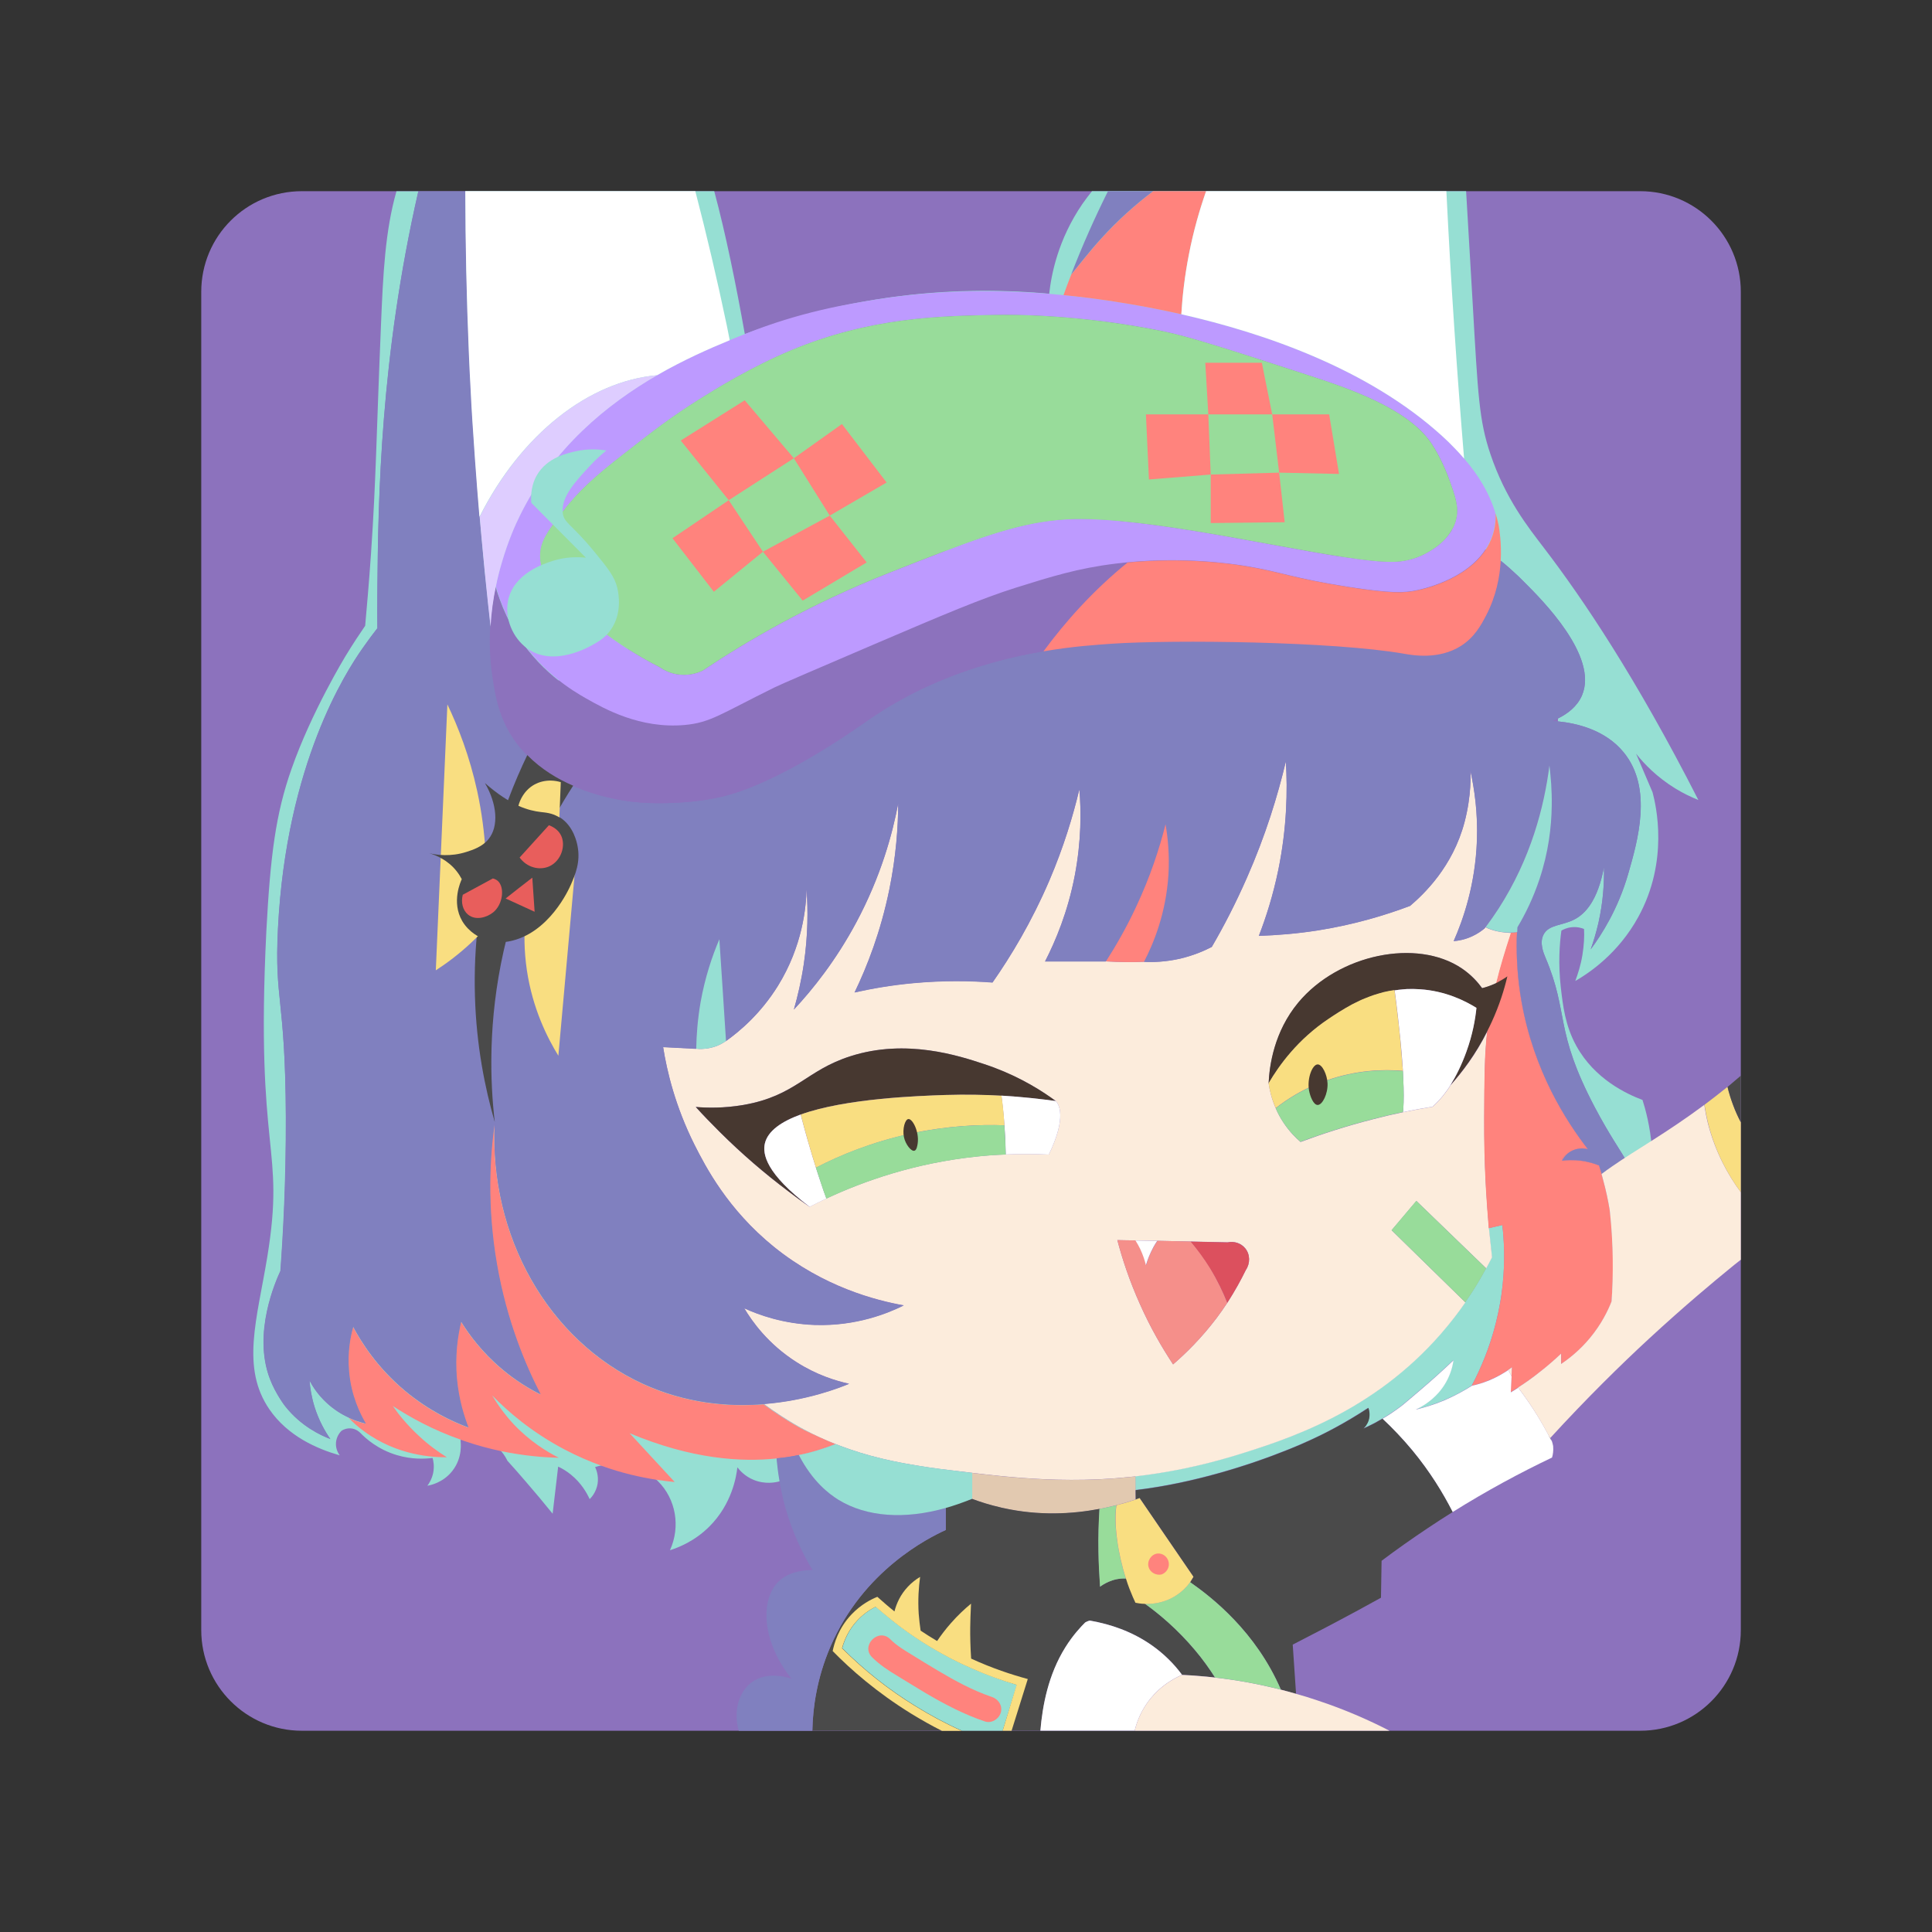 <svg width="192" height="192" viewBox="0 0 192 192" fill="none" xmlns="http://www.w3.org/2000/svg">
<rect x="0" y="0" width="192" height="192" fill="#333333" stroke="none"/>
<g clip-path="url(#clip0)">
<g clip-path="url(#clip1)">
<path fill-rule="evenodd" clip-rule="evenodd" d="M173 29V162C173 167.52 168.52 172 163 172H30C24.48 172 20 167.52 20 162V29C20 23.47 24.47 19 30 19H163C168.52 19 173 23.47 173 29Z" fill="#8C72BD"/>
<path d="M79.9 142.05C80.95 142.62 82 143.1 83.05 143.51C81.78 143.99 80.7 144.34 79.43 144.59C78.92 144.26 78.4 144.06 77.98 143.95C77.51 143.83 77.15 143.81 77.01 143.8C77.07 144.17 77.12 144.55 77.19 144.92C77.3 145.68 77.42 146.43 77.54 147.19C77.52 147.2 77.5 147.2 77.48 147.21C77.09 147.32 76.05 147.54 74.9 147.07C74.02 146.71 73.51 146.12 73.28 145.82C73.18 146.71 72.75 149.48 70.46 151.74C69.02 153.16 67.46 153.78 66.58 154.06C67.65 151.71 67.17 148.96 65.38 147.19C65.32 147.13 65.26 147.07 65.2 147.03C63.75 145.7 61.7 145.19 59.74 145.64C59.54 145.68 59.34 145.73 59.14 145.8C59.25 146.02 59.51 146.64 59.39 147.45C59.25 148.29 58.77 148.82 58.6 148.98C58.32 148.37 57.77 147.38 56.73 146.54C56.29 146.18 55.85 145.93 55.47 145.75C55.28 147.31 55.1 148.87 54.92 150.43C54.07 149.38 53.19 148.32 52.26 147.25C51.65 146.54 51.04 145.84 50.42 145.16C50.36 145.03 50.16 144.62 49.77 144.17C49.43 143.79 48.94 143.38 48.25 143.13C47.2 142.75 46.27 142.95 45.87 143.07C45.83 143.09 45.79 143.1 45.76 143.1C45.79 143.35 46 144.84 44.96 146.17C44.04 147.35 42.77 147.6 42.47 147.65C42.64 147.43 42.92 146.99 43.05 146.37C43.18 145.71 43.07 145.16 42.99 144.89C42.25 144.98 40.96 145.06 39.45 144.61C37.56 144.05 36.35 142.96 35.8 142.39C35.71 142.3 35.43 142.05 35.01 141.97C34.46 141.87 34.03 142.13 33.94 142.19C33.84 142.29 33.45 142.69 33.39 143.35C33.33 144.04 33.68 144.51 33.76 144.63C31.53 143.99 28.62 142.74 26.78 140.07C23.92 135.91 25.55 131.08 26.56 124.93C28.4 113.68 25.36 115.1 26.47 92.52C26.87 85 27.4 80.87 28.97 76.42C30.94 70.78 34.32 65.23 34.32 65.23C35.09 63.96 35.78 62.93 36.29 62.19C36.44 60.52 36.66 58.05 36.87 55.03C37.38 47.55 37.39 43.56 37.86 32.33C38.07 27.19 38.28 22.93 39.4 19.01H41.58C37.8 35.53 37.59 49.59 37.51 58.49C37.49 60.24 37.5 61.65 37.51 62.43C37.14 62.91 36.59 63.63 35.97 64.52C34.42 66.76 28.46 75.85 27.63 92.26C27.26 99.5 28.36 99.03 28.4 111.02C28.42 117.48 28.12 122.78 27.86 126.3C27.41 127.27 25.09 132.47 26.81 137.01C27.38 138.51 28.3 139.7 28.34 139.75C29.9 141.72 31.82 142.61 32.82 143C32.31 142.27 31.69 141.2 31.25 139.81C30.94 138.81 30.8 137.91 30.75 137.18C31.06 137.78 31.58 138.59 32.41 139.36C33.17 140.07 33.96 140.55 34.66 140.87C34.74 140.91 34.83 140.95 34.91 140.98C35.06 141.05 35.22 141.11 35.36 141.16C35.48 141.2 35.59 141.24 35.69 141.26C35.78 141.29 35.87 141.32 35.94 141.34C35.97 141.35 35.98 141.36 36.01 141.36C36.13 141.39 36.24 141.42 36.34 141.45C35.77 140.49 34.87 138.68 34.67 136.24C34.51 134.35 34.81 132.81 35.09 131.82C35.95 133.43 37.54 135.93 40.29 138.22C42.64 140.17 44.95 141.25 46.54 141.83C46.09 140.67 45.59 139.05 45.4 137.06C45.18 134.65 45.5 132.64 45.82 131.31C46.63 132.61 47.91 134.36 49.88 136.02C51.26 137.18 52.61 137.99 53.71 138.54C52.2 135.6 50.35 131.22 49.38 125.65C48.36 119.81 48.67 114.86 49.16 111.51C48.62 122.87 54.51 133.17 63.86 137.48C68.15 139.45 72.38 139.8 75.89 139.52C76.45 139.94 77.04 140.34 77.65 140.74C78.41 141.22 79.16 141.66 79.9 142.05Z" fill="#96DFD3"/>
<path d="M94.43 146.11C92.93 145.93 91.46 145.72 90.04 145.46C91.47 145.72 92.93 145.92 94.43 146.11Z" fill="#96DFD3"/>
<path d="M149.34 127.64C149.26 128.41 149.14 129.22 148.97 130.06C148.95 130.19 148.92 130.32 148.89 130.46C148.33 133.14 147.44 135.33 146.63 136.98C146.5 137.23 146.38 137.47 146.26 137.69C145.53 138.17 144.62 138.68 143.53 139.14C142.47 139.59 141.49 139.88 140.66 140.07C141.13 139.86 142.11 139.36 142.97 138.36C143.22 138.07 143.47 137.73 143.69 137.34C144.16 136.52 144.34 135.72 144.43 135.16C143.64 135.92 142.47 137 140.99 138.25C139.81 139.25 139.46 139.56 139.11 139.82C138.51 140.27 137.92 140.65 137.38 140.97C137.11 141.13 136.84 141.28 136.6 141.41C136.47 141.48 136.35 141.54 136.22 141.6C135.95 141.74 135.7 141.85 135.48 141.95C135.62 141.82 135.86 141.56 136 141.13C136.19 140.55 136.03 140.06 135.97 139.9C133.56 141.48 131.52 142.51 130.21 143.1C129.53 143.41 128.76 143.75 127.92 144.08C123.96 145.67 118.43 147.4 112.84 148.07C112.84 147.61 112.84 147.16 112.83 146.7C115.85 146.35 119.12 145.72 122.59 144.67C123.87 144.28 125.31 143.84 126.87 143.27C131.87 141.46 138 138.48 143.21 132.5C144.13 131.44 144.93 130.4 145.61 129.41C146.46 128.19 147.14 127.05 147.68 126.04C147.89 125.65 148.09 125.28 148.26 124.94C148.16 124.06 148.06 123.1 147.95 122.05C148.39 121.95 148.84 121.85 149.3 121.74C149.48 123.25 149.58 125.28 149.34 127.64Z" fill="#96DFD3"/>
<path d="M107.52 51.57C108.69 51.58 109.98 51.66 111.34 51.78C104.79 52.82 99.06 53.76 93.73 54.82C99.47 52.63 103.19 51.54 107.52 51.57Z" fill="#96DFD3"/>
<path d="M157.26 94.9C157.42 93.91 157.46 93.03 157.42 92.32C157.2 92.23 156.74 92.08 156.16 92.15C155.71 92.2 155.37 92.37 155.17 92.48C154.98 93.84 154.85 95.8 155.11 98.12C155.32 99.93 155.55 101.94 156.65 103.93C158.46 107.23 161.65 108.72 163.23 109.31C163.82 111.15 165.1 116.08 163.37 121.98C162.59 124.65 161.4 126.8 160.22 128.46C160.37 125.39 160.25 122.65 159.98 120.26C160.26 121.99 160.37 123.61 160.38 125.11C161.44 123.78 162.7 121.76 162.79 119.24C162.89 116.3 161.32 115.4 158.51 110.09C154.4 102.29 155.97 100.77 153.58 95.15C153.41 94.74 152.96 93.7 153.4 92.87C153.92 91.88 155.26 91.99 156.43 91.39C157.52 90.84 158.77 89.54 159.4 86.18C159.43 87.72 159.32 89.61 158.85 91.72C158.63 92.68 158.37 93.56 158.08 94.35C159.17 92.88 160.8 90.34 161.81 86.84C162.75 83.55 164.27 78.33 161.37 74.78C159.53 72.52 156.66 71.87 154.82 71.69C154.82 71.6 154.83 71.5 154.83 71.4C155.75 70.95 156.73 70.24 157.21 69.12C158.9 65.23 153.18 59.55 151.51 57.88C151.45 57.82 151.38 57.75 151.31 57.68C151.17 57.54 151 57.38 150.83 57.21C150.39 56.79 149.83 56.28 149.16 55.74C147.93 54.74 146.31 53.61 144.31 52.65C144.49 52.35 144.62 52.02 144.72 51.66C145.03 50.4 144.66 49.36 143.98 47.46C143.98 47.46 143.27 45.51 142.25 44.01C139.89 40.54 134.06 38.57 129.86 37.21C122.12 34.69 118.24 33.44 115.61 32.9C107.12 31.18 100.5 31.25 98.94 31.28C93.45 31.38 86.49 31.51 78.64 34.79C74.63 36.46 71.08 38.67 69.54 39.64C66.71 41.42 64.91 42.82 61.98 45.11C59.12 47.33 57.44 48.83 55.81 50.99C54.43 52.79 53.69 53.81 53.69 55.23C53.69 57.41 55.47 59 58.1 61.27C59.16 62.18 60.58 63.3 62.4 64.47C57 66.8 52.67 69 49.78 70.54C49.41 67.85 49.07 65.09 48.74 62.28C48.74 62.27 48.74 62.27 48.74 62.26C48.41 59.4 48.11 56.49 47.84 53.51C47.77 52.77 47.7 52.02 47.64 51.27C47.56 50.37 47.49 49.47 47.42 48.56C47.34 47.58 47.27 46.61 47.2 45.61C47.12 44.54 47.05 43.45 46.98 42.36C46.97 42.22 46.96 42.07 46.95 41.93C46.88 40.87 46.82 39.8 46.77 38.72C46.7 37.5 46.64 36.26 46.59 35.01C46.36 29.51 46.25 24.17 46.24 19H70.98C72.12 23.23 73.15 28.31 74.02 33.2C77.94 31.74 83.11 30.23 89.3 29.44C95.15 28.7 100.26 28.82 104.27 29.19C104.47 27.35 105.12 23.83 107.58 20.25C107.88 19.82 108.2 19.4 108.52 19H145.7C145.94 23.12 146.16 26.84 146.35 30.08C146.88 39.32 146.99 41.78 148.11 45.11C149.61 49.58 151.88 52.41 153.42 54.43C157.3 59.5 162.59 67.35 168.78 79.5C168.08 79.22 167.29 78.85 166.48 78.35C164.66 77.23 163.4 75.92 162.59 74.9C163.14 76.18 163.68 77.46 164.23 78.74C164.58 80.06 165.87 85.56 162.81 91.13C160.83 94.74 157.97 96.67 156.55 97.49C156.81 96.79 157.09 95.93 157.26 94.9Z" fill="#96DFD3"/>
<path d="M148.21 92.39C148 92.32 147.8 92.24 147.62 92.15C147.59 92.19 147.57 92.23 147.54 92.26C147.25 92.5 146.85 92.79 146.33 93.03C145.59 93.38 144.92 93.49 144.47 93.52C145.43 91.35 146.62 87.9 146.78 83.53C146.88 80.76 146.53 78.39 146.13 76.58C146.15 76.9 146.25 79.03 145.55 81.69C144.38 86.14 141.5 88.86 140.14 90.02C137.65 90.96 134.56 91.89 130.96 92.46C128.84 92.79 126.88 92.94 125.11 93C125.83 91.14 126.53 88.94 127.05 86.41C127.9 82.23 127.97 78.53 127.79 75.67C126.98 79.08 125.78 83.01 123.92 87.23C122.8 89.78 121.61 92.08 120.43 94.1C119.66 94.5 118.6 94.95 117.3 95.26C115.85 95.59 114.61 95.63 113.68 95.58C113.14 95.61 112.57 95.61 111.98 95.61C111.26 95.6 110.56 95.58 109.9 95.54H103.86C104.89 93.53 106.12 90.64 106.82 86.98C107.47 83.55 107.46 80.59 107.27 78.43C106.64 81.08 105.71 84.17 104.29 87.49C102.51 91.64 100.47 95.01 98.64 97.63C96.4 97.46 93.75 97.42 90.8 97.69C88.62 97.89 86.66 98.23 84.93 98.62C86.18 96.04 87.53 92.58 88.39 88.37C89.05 85.12 89.26 82.22 89.27 79.82C88.7 82.85 87.55 87.08 85.1 91.66C83.08 95.43 80.79 98.3 78.9 100.32C79.28 98.99 79.64 97.46 79.89 95.77C80.31 92.92 80.31 90.38 80.16 88.32C80.12 90.16 79.76 94.01 77.31 97.97C75.59 100.73 73.53 102.47 72.15 103.45C70.74 104.46 69.19 104.22 69.19 104.22C68.09 104.16 67 104.11 65.9 104.05C66.28 106.46 67.11 109.94 69.02 113.76C70.12 115.93 72.3 120.17 76.92 123.91C81.87 127.9 87.02 129.22 89.81 129.72C88.26 130.49 85.11 131.79 80.99 131.66C77.86 131.55 75.41 130.67 73.96 130C74.73 131.3 76.33 133.57 79.17 135.37C81.18 136.65 83.07 137.22 84.38 137.51C83.42 137.91 80.2 139.18 75.91 139.52C76.47 139.94 77.06 140.34 77.67 140.74C78.42 141.22 79.17 141.67 79.91 142.06C80.96 142.63 82.01 143.11 83.06 143.52C83.29 143.61 83.52 143.7 83.75 143.78C83.98 143.86 84.22 143.95 84.45 144.03C85.84 144.51 87.22 144.88 88.63 145.18C89.11 145.28 89.58 145.38 90.06 145.46C91.49 145.72 92.95 145.94 94.45 146.11C95.16 146.2 95.9 146.29 96.63 146.37C97 146.41 97.37 146.45 97.74 146.5C98.26 146.56 98.81 146.62 99.41 146.68C102.03 146.94 105.35 147.18 109.22 147.01C109.48 146.99 109.75 146.98 110.02 146.96C110.36 146.94 110.7 146.93 111.04 146.89C111.29 146.87 111.53 146.86 111.79 146.82C112.15 146.79 112.5 146.76 112.86 146.72C115.88 146.37 119.15 145.74 122.62 144.69C127.98 143.05 136.42 140.35 143.23 132.52C144.15 131.46 144.95 130.42 145.63 129.43C143.19 127.04 140.74 124.65 138.3 122.26C139.12 121.29 139.94 120.32 140.76 119.35C143.07 121.58 145.38 123.81 147.7 126.05C147.91 125.66 148.11 125.29 148.28 124.95C148.18 124.07 148.08 123.11 147.97 122.06C147.91 121.38 147.86 120.69 147.81 120.01C147.78 119.47 147.74 118.91 147.7 118.36V118.32C147.7 118.27 147.69 118.21 147.69 118.16C147.67 117.92 147.66 117.68 147.65 117.42C147.55 115.47 147.5 113.32 147.51 111.03C147.53 107.21 147.54 104.83 147.81 102.5C146.65 104.81 145.29 106.58 144.16 107.84C143.96 108.18 143.69 108.55 143.37 108.95C143.02 109.37 142.68 109.71 142.37 109.99C141.43 110.14 140.45 110.32 139.44 110.53C138.47 110.73 137.48 110.96 136.45 111.23C133.8 111.91 131.39 112.69 129.25 113.49C128.74 113.06 128.14 112.44 127.58 111.61C127.25 111.12 126.98 110.62 126.79 110.16C126.36 109.18 126.17 108.3 126.08 107.69C126.16 105.9 126.62 102.54 129.03 99.64C133.04 94.83 140.81 93.24 145.27 96.24C146.22 96.88 146.88 97.63 147.3 98.21C147.67 98.12 148.1 97.98 148.56 97.77C148.62 97.74 148.67 97.72 148.73 97.69C149.1 96.17 149.58 94.58 150.19 92.72C149.59 92.69 148.92 92.63 148.21 92.39ZM104.23 114.74C102.9 114.68 101.47 114.66 99.95 114.73C99 114.76 98.01 114.83 96.99 114.94C90.91 115.59 85.88 117.35 82.12 119.11C81.53 119.39 80.98 119.66 80.45 119.93C79.74 119.44 79.03 118.92 78.31 118.37C78.29 118.35 78.28 118.34 78.26 118.33C76.04 116.66 73.75 114.71 71.49 112.46C70.67 111.64 69.87 110.82 69.14 110.01C70.22 110.1 71.89 110.15 73.87 109.81C79.1 108.9 80.08 106.37 84.53 104.96C90.05 103.19 95.32 104.93 97.77 105.74C100.64 106.68 102.87 107.98 104.4 109.05C104.59 109.18 104.77 109.31 104.93 109.42C105.2 109.73 106.06 110.96 104.23 114.74ZM123.81 126.21C123.33 127.19 122.73 128.29 121.97 129.47C121.65 129.96 121.29 130.47 120.91 130.98C119.41 132.96 117.88 134.47 116.58 135.59C115.51 133.97 114.34 131.98 113.29 129.61C112.24 127.27 111.53 125.11 111.04 123.24C111.65 123.25 112.26 123.27 112.87 123.27C113.58 123.29 114.31 123.3 115.02 123.31C116.12 123.34 117.24 123.36 118.34 123.38C119.56 123.41 120.79 123.43 122.01 123.46C122.67 123.32 123.35 123.55 123.76 124.06C124.24 124.66 124.26 125.54 123.81 126.21Z" fill="#FCECDC"/>
<path d="M112.86 149.01C112.28 149.21 111.64 149.4 110.94 149.58C108.01 150.34 104.05 150.85 99.66 149.87C99.57 149.85 99.49 149.84 99.41 149.81C98.41 149.58 97.47 149.29 96.61 148.97V146.38C96.98 146.42 97.35 146.46 97.72 146.51C98.24 146.57 98.79 146.63 99.39 146.69C102.01 146.95 105.33 147.19 109.2 147.02C109.46 147 109.73 146.99 110 146.97C110.34 146.95 110.68 146.94 111.02 146.9C111.27 146.88 111.51 146.87 111.77 146.83C112.13 146.8 112.48 146.77 112.84 146.73C112.85 147.19 112.85 147.64 112.85 148.1V148.31C112.85 148.54 112.86 148.77 112.86 149.01Z" fill="#E2C9B0"/>
<path d="M83.04 143.52C81.77 144 80.69 144.35 79.42 144.6C79.41 144.6 79.4 144.6 79.39 144.61C79.04 144.68 78.68 144.75 78.29 144.81C77.94 144.86 77.58 144.9 77.19 144.94C73.68 145.31 68.78 145.03 62.57 142.43C64.07 144.05 65.56 145.66 67.05 147.28C66.51 147.23 65.89 147.16 65.21 147.05C63.66 146.81 61.79 146.4 59.75 145.66C58.58 145.23 57.34 144.7 56.09 144.04C52.81 142.31 50.45 140.26 48.91 138.67C49.41 139.52 50.1 140.51 51.04 141.53C52.65 143.23 54.32 144.26 55.54 144.87C53.98 144.84 52.02 144.67 49.79 144.21C48.66 143.97 47.47 143.66 46.22 143.23C46.11 143.2 46 143.15 45.89 143.11C43 142.11 40.71 140.82 39.03 139.72C39.64 140.6 40.48 141.63 41.61 142.68C42.6 143.61 43.57 144.3 44.41 144.82C43.04 144.83 39.49 144.68 36.18 142.24C35.59 141.82 35.09 141.36 34.65 140.91C34.73 140.95 34.82 140.99 34.9 141.02C35.05 141.09 35.21 141.15 35.35 141.2C35.47 141.24 35.58 141.28 35.68 141.3C35.77 141.33 35.86 141.36 35.93 141.38C35.96 141.39 35.97 141.4 36 141.4C36.12 141.43 36.23 141.46 36.33 141.49C35.76 140.53 34.86 138.72 34.66 136.28C34.5 134.39 34.8 132.85 35.08 131.86C35.94 133.47 37.53 135.97 40.28 138.26C42.63 140.21 44.94 141.29 46.53 141.87C46.08 140.71 45.58 139.09 45.39 137.1C45.17 134.69 45.49 132.68 45.81 131.35C46.62 132.65 47.9 134.4 49.87 136.06C51.25 137.22 52.6 138.03 53.7 138.58C52.19 135.64 50.34 131.26 49.37 125.69C48.35 119.85 48.66 114.9 49.15 111.55C48.61 122.91 54.5 133.21 63.85 137.52C68.14 139.49 72.37 139.84 75.88 139.56C76.44 139.98 77.03 140.38 77.64 140.78C78.39 141.26 79.14 141.71 79.88 142.1C79.9 142.11 79.92 142.13 79.94 142.13C81 142.64 82.02 143.11 83.04 143.52Z" fill="#FF837D"/>
<path d="M160.22 128.46C160.19 128.75 160.18 129.05 160.16 129.34C159.79 130.28 159.14 131.61 158.02 132.96C157.01 134.18 155.95 135.02 155.15 135.55V134.52C154.53 135.11 153.83 135.72 153.05 136.33C152.3 136.92 151.57 137.43 150.87 137.89C150.62 138.05 150.38 138.2 150.13 138.35C150.16 137.82 150.18 137.3 150.21 136.77C150.22 136.47 150.24 136.17 150.25 135.88C150.14 135.97 150.01 136.05 149.88 136.14C149.44 136.45 148.9 136.76 148.27 137.04C148.07 137.13 147.85 137.22 147.66 137.29C147.46 137.37 147.27 137.43 147.08 137.49C146.78 137.58 146.5 137.65 146.26 137.7C146.38 137.48 146.5 137.24 146.63 136.99C146.77 136.7 146.92 136.39 147.06 136.06C147.75 134.55 148.43 132.67 148.89 130.47C148.92 130.33 148.95 130.2 148.97 130.07C149.11 129.39 149.22 128.73 149.28 128.09C149.3 127.94 149.31 127.79 149.33 127.65C149.58 125.29 149.47 123.26 149.3 121.75C148.84 121.86 148.39 121.96 147.95 122.06C147.89 121.38 147.84 120.69 147.79 120.01C147.76 119.47 147.72 118.91 147.68 118.36V118.32C147.68 118.27 147.67 118.21 147.67 118.16C147.65 117.92 147.64 117.68 147.63 117.42C147.53 115.47 147.48 113.32 147.49 111.03C147.51 107.21 147.52 104.83 147.79 102.5C147.88 101.73 147.99 100.97 148.15 100.16C148.31 99.33 148.49 98.5 148.7 97.66C149.07 96.14 149.55 94.55 150.16 92.69C150.38 92.68 150.58 92.66 150.76 92.64C150.75 92.86 150.74 93.1 150.73 93.34C150.7 95.17 150.8 97.28 151.21 99.56C152.43 106.46 155.65 111.43 157.8 114.21C157.76 114.2 157.69 114.18 157.6 114.17C157.29 114.13 156.69 114.09 156.1 114.43C155.85 114.57 155.14 115.03 155.22 115.36C155.7 115.29 156.37 115.26 157.14 115.36C157.87 115.46 158.47 115.65 158.91 115.83C159 116.11 159.09 116.39 159.17 116.69C159.22 116.89 159.28 117.08 159.33 117.29C159.61 118.31 159.81 119.31 159.98 120.28C160.26 122.66 160.38 125.39 160.22 128.46Z" fill="#FF837D"/>
<path d="M159.99 120.26C159.83 119.29 159.62 118.29 159.34 117.27C159.2 116.77 159.07 116.28 158.91 115.82C158.47 115.64 157.87 115.45 157.14 115.35C156.37 115.25 155.7 115.28 155.22 115.35C155.14 115.02 155.85 114.56 156.1 114.42C156.7 114.08 157.29 114.11 157.6 114.16C157.68 114.18 157.75 114.19 157.8 114.2C155.65 111.43 152.44 106.46 151.21 99.55C150.73 96.86 150.67 94.41 150.77 92.36C151.83 92.41 152.26 95.32 154.01 100.92C156.24 108.05 157.21 108.64 158.51 113.04C159.09 114.96 159.65 117.36 159.99 120.26Z" fill="#FF837D"/>
<path d="M158.52 110.09C161.33 115.4 162.91 116.3 162.8 119.24C162.71 121.76 161.45 123.79 160.39 125.11C160.38 123.61 160.27 121.98 159.99 120.26C159.83 119.29 159.62 118.29 159.34 117.27C159.2 116.77 159.07 116.28 158.91 115.82C158.47 115.64 157.87 115.45 157.14 115.35C156.37 115.25 155.7 115.28 155.22 115.35C155.32 115.15 155.58 114.72 156.1 114.42C156.7 114.08 157.29 114.11 157.6 114.16C157.68 114.18 157.75 114.19 157.8 114.2C155.65 111.43 152.44 106.46 151.21 99.55C150.8 97.26 150.7 95.16 150.73 93.33C150.74 93.09 150.75 92.85 150.76 92.63C150.76 92.54 150.76 92.45 150.77 92.36C150.77 92.28 150.78 92.22 150.78 92.15C151.55 90.87 152.34 89.27 152.97 87.38C153.86 84.71 154.17 82.22 154.19 80.1C154.22 78.53 154.1 77.16 153.95 76.09C153.41 80.26 152.09 85.34 148.92 90.28C148.49 90.93 148.06 91.56 147.61 92.16C147.58 92.2 147.56 92.24 147.53 92.27C147.24 92.51 146.84 92.8 146.32 93.04C145.58 93.39 144.91 93.5 144.46 93.53C145.42 91.36 146.61 87.91 146.77 83.54C146.87 80.77 146.52 78.4 146.12 76.59C146.14 76.91 146.24 79.04 145.54 81.7C144.37 86.15 141.49 88.87 140.13 90.03C137.64 90.97 134.55 91.9 130.95 92.47C128.83 92.8 126.87 92.95 125.1 93.01C125.82 91.15 126.52 88.95 127.04 86.42C127.89 82.24 127.96 78.54 127.78 75.68C126.97 79.09 125.77 83.02 123.91 87.24C122.79 89.79 121.6 92.09 120.42 94.11C119.65 94.51 118.59 94.96 117.29 95.27C115.84 95.6 114.6 95.64 113.67 95.59C114.62 93.77 115.86 90.77 116.1 86.91C116.21 84.99 116.05 83.3 115.81 81.94C115.21 84.32 114.3 87.12 112.89 90.13C111.93 92.2 110.89 94.01 109.89 95.56H103.85C104.88 93.55 106.11 90.66 106.81 87C107.46 83.57 107.45 80.61 107.26 78.45C106.63 81.1 105.7 84.19 104.28 87.51C102.5 91.66 100.46 95.03 98.63 97.65C96.39 97.48 93.74 97.44 90.79 97.71C88.61 97.91 86.65 98.25 84.92 98.64C86.17 96.06 87.52 92.6 88.38 88.39C89.04 85.14 89.25 82.24 89.26 79.84C88.69 82.87 87.54 87.1 85.09 91.68C83.07 95.45 80.78 98.32 78.89 100.34C79.27 99.01 79.63 97.48 79.88 95.79C80.3 92.94 80.3 90.4 80.15 88.34C80.11 90.18 79.75 94.03 77.3 97.99C75.58 100.75 73.52 102.49 72.14 103.47C71.93 100.1 71.71 96.74 71.49 93.36C70.79 95 70.07 97.11 69.62 99.63C69.32 101.33 69.2 102.89 69.19 104.24C68.09 104.18 67 104.13 65.9 104.07C66.28 106.48 67.11 109.96 69.02 113.78C70.12 115.95 72.3 120.19 76.92 123.93C81.87 127.92 87.02 129.24 89.81 129.74C88.26 130.51 85.11 131.81 80.99 131.68C77.86 131.57 75.41 130.69 73.96 130.02C74.73 131.32 76.33 133.59 79.17 135.39C81.18 136.67 83.07 137.24 84.38 137.53C83.42 137.93 80.2 139.2 75.91 139.54C72.4 139.82 68.18 139.47 63.88 137.5C54.52 133.19 48.64 122.89 49.18 111.53C48.7 114.89 48.38 119.83 49.4 125.67C50.37 131.24 52.21 135.62 53.73 138.56C52.62 138.01 51.27 137.2 49.9 136.04C47.93 134.38 46.64 132.63 45.84 131.33C45.52 132.66 45.19 134.67 45.42 137.08C45.61 139.07 46.11 140.69 46.56 141.85C44.97 141.26 42.66 140.18 40.31 138.24C37.56 135.95 35.97 133.45 35.11 131.84C34.83 132.83 34.52 134.37 34.69 136.26C34.89 138.7 35.8 140.51 36.36 141.47C36.26 141.44 36.15 141.42 36.03 141.38C36 141.38 35.99 141.37 35.96 141.36C35.88 141.34 35.8 141.32 35.71 141.28C35.61 141.25 35.5 141.22 35.38 141.18C35.24 141.13 35.08 141.07 34.93 141C34.85 140.97 34.76 140.93 34.68 140.89C33.97 140.57 33.18 140.09 32.43 139.38C31.61 138.61 31.09 137.8 30.77 137.2C30.82 137.92 30.96 138.82 31.27 139.83C31.71 141.22 32.33 142.29 32.84 143.02C31.85 142.64 29.92 141.74 28.36 139.77C28.32 139.72 27.4 138.54 26.83 137.03C25.1 132.49 27.43 127.29 27.88 126.32C28.14 122.79 28.44 117.5 28.42 111.04C28.35 99.03 27.25 99.5 27.62 92.26C28.45 75.85 34.41 66.75 35.96 64.52C36.58 63.63 37.12 62.91 37.5 62.43C37.49 61.65 37.48 60.24 37.5 58.49C37.58 49.59 37.79 35.52 41.57 19.01H46.25C46.26 24.18 46.37 29.52 46.61 35.02C46.66 36.26 46.72 37.5 46.79 38.73C46.84 39.81 46.9 40.88 46.97 41.94C46.98 42.08 46.99 42.23 47 42.37C47.07 43.46 47.14 44.55 47.22 45.62C47.29 46.61 47.36 47.59 47.44 48.57C47.51 49.48 47.58 50.38 47.66 51.28C47.66 51.31 47.67 51.34 47.67 51.36C47.73 52.08 47.79 52.8 47.86 53.51C47.96 54.65 48.07 55.78 48.18 56.9C48.19 56.98 48.2 57.06 48.21 57.15C48.3 58.08 48.4 59 48.5 59.92C48.59 60.7 48.67 61.48 48.76 62.27C48.76 62.28 48.76 62.28 48.76 62.29C48.67 63.84 48.72 65.5 48.97 67.21C49.26 69.15 49.62 71.43 51.27 73.7C51.47 73.96 51.66 74.22 51.87 74.46C52.05 74.66 52.24 74.86 52.42 75.05C52.45 75.08 52.48 75.11 52.51 75.14C52.65 75.28 52.8 75.43 52.95 75.56C53.13 75.73 53.32 75.89 53.51 76.04C53.51 76.05 53.52 76.05 53.53 76.06C53.71 76.2 53.9 76.35 54.08 76.48C55.04 77.17 56.03 77.7 56.97 78.1C57.2 78.2 57.42 78.3 57.63 78.37C57.68 78.4 57.73 78.41 57.78 78.43C57.94 78.5 58.1 78.56 58.26 78.61C58.42 78.67 58.58 78.72 58.74 78.77C59.08 78.88 59.39 78.97 59.68 79.05C59.83 79.09 59.98 79.13 60.11 79.16C60.2 79.19 60.29 79.21 60.37 79.23C60.51 79.26 60.62 79.29 60.73 79.31C60.85 79.34 60.96 79.36 61.05 79.38C62.27 79.64 63.32 79.73 63.95 79.77C63.95 79.77 67.68 80.06 71.5 79.23C77.28 77.96 84.93 72.51 86.31 71.55C86.68 71.29 87.06 71.04 87.44 70.8C87.81 70.55 88.19 70.32 88.57 70.1C88.95 69.87 89.33 69.66 89.71 69.45C90.08 69.25 90.43 69.06 90.8 68.87C91.24 68.65 91.68 68.43 92.13 68.23C92.84 67.9 93.56 67.6 94.26 67.32C94.57 67.2 94.87 67.08 95.18 66.97C95.33 66.91 95.49 66.85 95.64 66.81C95.93 66.7 96.21 66.61 96.5 66.51C96.87 66.38 97.23 66.27 97.6 66.16C99.78 65.49 101.85 65.04 103.72 64.72C106.62 64.23 109.02 64.07 110.55 63.96C116.71 63.54 132.49 63.73 139.51 64.95C140.36 65.1 142.99 65.6 145.21 64.18C146.57 63.31 147.22 62.08 147.73 61.11C148.71 59.21 149.06 57.31 149.16 55.74C149.83 56.28 150.39 56.79 150.83 57.21C151.01 57.38 151.17 57.53 151.31 57.68C151.39 57.75 151.45 57.82 151.51 57.88C153.18 59.55 158.91 65.22 157.21 69.12C156.73 70.23 155.75 70.95 154.83 71.4C154.65 71.49 154.47 71.58 154.3 71.65C154.46 71.66 154.63 71.68 154.82 71.69C156.66 71.87 159.53 72.51 161.37 74.78C164.27 78.33 162.76 83.55 161.81 86.84C160.8 90.34 159.17 92.88 158.08 94.35C158.36 93.57 158.62 92.68 158.85 91.72C159.33 89.61 159.44 87.72 159.4 86.18C158.77 89.54 157.52 90.84 156.43 91.39C155.27 91.99 153.92 91.87 153.4 92.87C152.96 93.7 153.41 94.74 153.58 95.15C155.97 100.77 154.4 102.28 158.52 110.09Z" fill="#8080BF"/>
<path d="M116.12 86.9C115.88 90.76 114.64 93.76 113.69 95.58C113.15 95.61 112.58 95.61 111.99 95.61C111.27 95.6 110.57 95.58 109.91 95.54C110.91 93.98 111.95 92.17 112.91 90.11C114.32 87.11 115.23 84.3 115.83 81.92C116.07 83.29 116.23 84.98 116.12 86.9Z" fill="#FF837D"/>
<path d="M154.21 80.1C154.18 82.22 153.88 84.72 152.99 87.38C152.36 89.27 151.57 90.87 150.8 92.15C150.8 92.22 150.79 92.29 150.79 92.36C150.78 92.45 150.78 92.54 150.78 92.63C150.59 92.66 150.4 92.67 150.18 92.68C149.6 92.69 148.93 92.62 148.23 92.38C148.02 92.31 147.82 92.23 147.64 92.14C148.09 91.54 148.52 90.92 148.95 90.26C152.12 85.32 153.45 80.24 153.98 76.07C154.11 77.16 154.24 78.53 154.21 80.1Z" fill="#96DFD3"/>
<path d="M72.15 103.45C70.74 104.46 69.19 104.22 69.19 104.22C69.21 102.87 69.33 101.31 69.62 99.61C70.07 97.09 70.79 94.98 71.49 93.34C71.71 96.72 71.94 100.08 72.15 103.45Z" fill="#96DFD3"/>
<path d="M112.06 55.89C108.61 58.7 105.87 61.78 103.7 64.72C101.83 65.03 99.76 65.48 97.58 66.16C97.21 66.27 96.85 66.38 96.48 66.51C96.19 66.6 95.91 66.7 95.62 66.81C95.47 66.85 95.31 66.91 95.16 66.97C94.85 67.08 94.55 67.2 94.24 67.32C93.53 67.6 92.82 67.9 92.11 68.23C91.67 68.43 91.23 68.65 90.78 68.87C90.41 69.06 90.06 69.24 89.69 69.45C89.31 69.65 88.93 69.87 88.55 70.1C88.17 70.32 87.79 70.55 87.42 70.8C87.04 71.04 86.66 71.28 86.29 71.55C84.91 72.51 77.26 77.96 71.48 79.23C67.66 80.06 63.93 79.77 63.93 79.77C63.3 79.73 62.26 79.64 61.03 79.38C60.32 79.23 58.74 78.88 56.94 78.1C55.44 77.45 53.79 76.49 52.38 75.06C51.97 74.65 51.59 74.21 51.23 73.72C49.58 71.44 49.22 69.16 48.93 67.23C48.68 65.51 48.62 63.85 48.72 62.29C48.8 60.87 48.99 59.53 49.25 58.3C49.33 58.61 49.43 58.9 49.53 59.18C49.65 59.52 49.76 59.83 49.88 60.12C49.93 60.27 49.99 60.41 50.05 60.54C50.11 60.68 50.16 60.8 50.22 60.93C50.26 61.02 50.3 61.1 50.34 61.19C50.35 61.22 50.36 61.25 50.37 61.27H50.38C50.48 61.48 50.58 61.67 50.66 61.84C50.69 61.9 50.73 61.96 50.75 62.02C50.84 62.19 50.92 62.33 50.99 62.44C53.43 66.65 56.89 68.68 58.23 69.44C60.01 70.45 63.57 72.47 68.01 72.08C70.6 71.84 71.55 71.01 76.96 68.34C77.75 67.96 80.79 66.66 86.85 64.06C93.87 61.06 97.44 59.54 100.88 58.45C104.46 57.33 107.09 56.5 110.86 56.04C111.28 55.97 111.67 55.92 112.06 55.89Z" fill="#8C72BD"/>
<path d="M145.5 45.57C145.2 45.21 144.88 44.87 144.55 44.53C144.16 44.12 143.75 43.72 143.33 43.34C135.99 36.66 125.67 33.11 117.4 31.23C115.48 30.8 113.67 30.45 112.04 30.18C109.35 29.72 107.14 29.47 105.69 29.33C105.07 29.27 104.59 29.23 104.27 29.2C96.28 28.57 90.57 29.21 87.11 29.76C84.23 30.22 79.51 30.99 74.02 33.2C73.56 33.39 73.06 33.58 72.52 33.8C70.48 34.64 67.95 35.75 65.3 37.28C60.34 40.15 54.97 44.49 51.66 51.23C51.23 52.09 50.5 53.71 49.87 55.87C49.65 56.61 49.44 57.41 49.27 58.27C49.36 58.58 49.45 58.87 49.55 59.15C49.67 59.49 49.78 59.8 49.9 60.09C49.96 60.24 50.01 60.38 50.07 60.51C50.13 60.65 50.18 60.77 50.24 60.9C50.28 60.99 50.32 61.07 50.36 61.16C50.37 61.19 50.38 61.22 50.39 61.24H50.4C50.5 61.45 50.6 61.64 50.68 61.81C50.71 61.87 50.75 61.93 50.77 61.99C50.86 62.16 50.94 62.3 51.01 62.41C53.45 66.62 56.91 68.65 58.25 69.41C60.03 70.42 63.59 72.44 68.03 72.05C70.62 71.81 71.57 70.98 76.98 68.31C77.77 67.93 80.81 66.63 86.87 64.03C93.89 61.03 97.46 59.51 100.9 58.42C104.48 57.3 107.11 56.47 110.88 56.01C111.27 55.96 111.66 55.92 112.04 55.88C117.75 55.34 122.33 56.01 123.8 56.25C127.27 56.82 128.36 57.43 133.92 58.31C138.23 58.98 139.56 58.93 140.87 58.64C141.55 58.49 146.56 57.4 148.15 53.62C148.51 52.77 148.64 51.9 148.61 50.99C147.98 48.91 146.86 47.13 145.5 45.57ZM144.7 51.66C144.65 51.86 144.58 52.05 144.5 52.23C144.44 52.38 144.37 52.52 144.29 52.65C144.24 52.75 144.19 52.85 144.12 52.93C143.98 53.13 143.85 53.31 143.69 53.48C143.63 53.56 143.56 53.62 143.49 53.69C143.38 53.8 143.27 53.91 143.16 54C143.05 54.09 142.95 54.19 142.84 54.27C142.83 54.27 142.83 54.28 142.82 54.28C142.71 54.37 142.6 54.44 142.5 54.51C142.39 54.59 142.28 54.65 142.19 54.71C142.11 54.76 142.04 54.8 141.96 54.85C141.66 55.02 141.42 55.13 141.3 55.19C140 55.79 138.82 55.83 138.36 55.83C138.12 55.83 137.87 55.83 137.59 55.81C137.38 55.8 137.16 55.78 136.93 55.77C135.96 55.69 134.81 55.54 133.51 55.35C133.32 55.32 133.14 55.3 132.95 55.27C132.67 55.23 132.37 55.18 132.07 55.13C131.69 55.07 131.3 55 130.9 54.93C130.35 54.84 129.77 54.73 129.17 54.62C128.58 54.52 127.99 54.41 127.38 54.3C123.55 53.6 119.34 52.81 115.42 52.27C114.95 52.2 114.49 52.14 114.03 52.08C113.57 52.02 113.11 51.97 112.66 51.92C112.21 51.87 111.77 51.83 111.33 51.78C109.97 51.65 108.69 51.58 107.51 51.57C106.64 51.56 105.81 51.6 104.97 51.69C104.64 51.72 104.31 51.76 103.97 51.81C103.6 51.86 103.22 51.92 102.84 52C102.64 52.03 102.45 52.08 102.25 52.12C102.11 52.15 101.99 52.17 101.85 52.21C101.59 52.27 101.31 52.33 101.05 52.4C100.51 52.54 99.95 52.69 99.38 52.86C98.82 53.03 98.23 53.22 97.63 53.42C96.41 53.83 95.12 54.3 93.71 54.84C92.09 55.45 90.34 56.15 88.35 56.93C80.39 60.08 74.17 63.74 69.84 66.64C69.5 66.81 68.68 67.14 67.62 67.05C66.58 66.97 65.86 66.51 65.55 66.3C65.01 66.02 64.48 65.74 63.99 65.45C63.86 65.38 63.74 65.31 63.61 65.23C63.19 64.98 62.78 64.74 62.39 64.49C61.96 64.21 61.55 63.94 61.16 63.67C61.02 63.57 60.87 63.47 60.73 63.36C59.68 62.61 58.81 61.91 58.1 61.29C55.46 59.01 53.69 57.43 53.69 55.25C53.69 55.07 53.7 54.9 53.72 54.73C53.75 54.57 53.78 54.41 53.82 54.25C53.82 54.25 53.82 54.24 53.82 54.23C53.85 54.11 53.9 54 53.94 53.88C54.26 53.04 54.89 52.19 55.8 51C57.43 48.84 59.11 47.34 61.97 45.12C64.89 42.83 66.7 41.43 69.53 39.65C70.19 39.23 71.21 38.6 72.49 37.87C72.7 37.75 72.93 37.62 73.16 37.49C74.74 36.61 76.63 35.64 78.63 34.8C86.48 31.52 93.44 31.39 98.93 31.29C99.67 31.27 101.53 31.25 104.2 31.42C104.45 31.44 104.7 31.45 104.96 31.47C105.01 31.47 105.06 31.47 105.11 31.48C105.42 31.51 105.75 31.53 106.09 31.56C107.55 31.68 109.18 31.86 110.94 32.1C111.19 32.14 111.45 32.18 111.71 32.22C112.13 32.28 112.54 32.35 112.97 32.42C113.18 32.45 113.4 32.49 113.61 32.53C113.95 32.59 114.28 32.65 114.63 32.72C114.94 32.78 115.27 32.84 115.59 32.91C116.12 33.02 116.69 33.16 117.34 33.33C118.47 33.62 119.81 34.02 121.5 34.55C121.71 34.61 121.93 34.68 122.15 34.75C123.09 35.05 124.14 35.38 125.3 35.75C126.25 36.06 127.28 36.39 128.39 36.75C128.87 36.9 129.35 37.06 129.85 37.23C134.05 38.59 139.88 40.56 142.24 44.03C142.36 44.21 142.48 44.4 142.59 44.58C143.16 45.53 143.6 46.54 143.82 47.09C143.83 47.12 143.84 47.13 143.85 47.16C143.89 47.26 143.93 47.35 143.94 47.4C143.97 47.45 143.97 47.49 143.97 47.49C144.64 49.36 145.02 50.4 144.7 51.66Z" fill="#BD9AFF"/>
<path d="M149.14 55.75C149.05 57.32 148.69 59.23 147.71 61.12C147.21 62.09 146.55 63.32 145.19 64.19C142.96 65.6 140.34 65.11 139.49 64.96C132.47 63.74 116.69 63.56 110.53 63.97C109 64.08 106.59 64.23 103.7 64.73C105.87 61.79 108.6 58.71 112.06 55.9C117.77 55.36 122.35 56.03 123.82 56.27C127.29 56.84 128.38 57.45 133.94 58.33C138.25 59 139.58 58.95 140.89 58.66C141.57 58.51 146.58 57.42 148.17 53.64C148.53 52.79 148.66 51.92 148.63 51.01C148.75 51.41 148.85 51.82 148.94 52.23C148.99 52.57 149.24 53.93 149.14 55.75Z" fill="#FF837D"/>
<path d="M144.7 51.66C144.61 52.03 144.47 52.36 144.29 52.65C143.41 54.22 141.71 55 141.3 55.2C140 55.8 138.82 55.84 138.36 55.84C133.61 55.89 120.68 52.64 111.33 51.79C109.97 51.66 108.69 51.59 107.51 51.58C103.18 51.55 99.46 52.64 93.71 54.84C92.09 55.45 90.34 56.15 88.35 56.93C80.39 60.08 74.17 63.74 69.84 66.64C69.5 66.81 68.68 67.14 67.62 67.05C66.58 66.97 65.86 66.51 65.55 66.3C64.39 65.71 63.33 65.09 62.38 64.49C60.56 63.33 59.14 62.2 58.08 61.29C55.44 59.01 53.67 57.43 53.67 55.25C53.67 53.83 54.41 52.81 55.79 51.01C57.42 48.85 59.1 47.35 61.96 45.13C64.88 42.84 66.69 41.44 69.52 39.66C71.07 38.69 74.61 36.48 78.62 34.81C86.47 31.53 93.43 31.4 98.92 31.3C100.48 31.27 107.1 31.2 115.59 32.92C118.23 33.46 122.1 34.71 129.84 37.23C134.04 38.59 139.87 40.56 142.23 44.03C143.25 45.53 143.96 47.48 143.96 47.48C144.64 49.36 145.02 50.4 144.7 51.66Z" fill="#98DC9A"/>
<path d="M67.65 43.78L72.42 49.71L78.89 45.54L74.01 39.78L67.65 43.78Z" fill="#FF837D"/>
<path d="M83.67 42.14L88.11 47.95L82.46 51.24L78.89 45.54L83.67 42.14Z" fill="#FF837D"/>
<path d="M86.13 55.89L82.46 51.24L75.82 54.83L79.77 59.69L86.13 55.89Z" fill="#FF837D"/>
<path d="M72.42 49.71L75.82 54.83L70.94 58.81L66.83 53.49L72.42 49.71Z" fill="#FF837D"/>
<path d="M113.88 41.18L114.18 47.65L120.32 47.16L120.08 41.18H113.88Z" fill="#FF837D"/>
<path d="M125.4 36.05C125.74 37.76 126.09 39.47 126.43 41.18C124.31 41.18 122.19 41.18 120.08 41.18L119.78 36.05H125.4Z" fill="#FF837D"/>
<path d="M126.43 41.18L127.12 46.97L133.07 47.1L132.09 41.18H126.43Z" fill="#FF837D"/>
<path d="M127.67 51.9L127.12 46.97L120.32 47.16V51.98L127.67 51.9Z" fill="#FF837D"/>
<path d="M72.52 33.81C70.48 34.65 67.95 35.76 65.3 37.29C58.53 37.88 51.79 43.14 47.65 51.36C47.65 51.33 47.64 51.3 47.64 51.28C47.56 50.38 47.49 49.48 47.42 48.57C47.34 47.59 47.27 46.62 47.2 45.62C47.12 44.55 47.05 43.46 46.98 42.37C46.97 42.23 46.96 42.08 46.95 41.94C46.88 40.88 46.82 39.81 46.77 38.73C46.7 37.51 46.64 36.27 46.59 35.02C46.36 29.51 46.25 24.17 46.24 19H69.1C70.22 23.3 71.27 27.77 72.24 32.4C72.33 32.87 72.43 33.34 72.52 33.81Z" fill="white"/>
<path d="M65.31 37.29C60.35 40.16 54.98 44.5 51.67 51.24C51.24 52.1 50.51 53.72 49.88 55.88C49.66 56.62 49.45 57.42 49.28 58.28C49.02 59.5 48.83 60.85 48.75 62.27C48.66 61.49 48.57 60.71 48.49 59.92C48.38 58.92 48.28 57.91 48.18 56.9C48.07 55.78 47.96 54.65 47.86 53.51C47.79 52.8 47.73 52.08 47.67 51.36C51.8 43.14 58.53 37.88 65.31 37.29Z" fill="#DECDFF"/>
<path d="M54.93 55.74C54.08 56.01 51.04 56.98 50.49 59.69C50.13 61.47 50.97 63.39 52.35 64.41C55 66.37 58.59 64.27 59.1 63.97C59.55 63.71 60.17 63.34 60.69 62.6C61.84 60.98 61.49 59.03 61.35 58.43C61.08 57.3 60.4 56.46 59.05 54.81C56.75 52.01 56.02 51.99 55.92 50.92C55.78 49.37 57.16 47.88 58.61 46.31C59.25 45.62 59.84 45.11 60.26 44.77C59.64 44.67 58.59 44.56 57.35 44.82C56.41 45.02 54.37 45.45 53.35 47.23C53.13 47.61 52.68 48.54 52.8 49.97C54.61 51.79 56.41 53.61 58.22 55.42C57.47 55.35 56.28 55.31 54.93 55.74Z" fill="#96DFD3"/>
<path d="M119.86 19C119.2 20.89 118.6 22.98 118.16 25.25C117.74 27.38 117.51 29.39 117.4 31.23C115.48 30.8 113.67 30.45 112.04 30.18C109.35 29.72 107.14 29.47 105.69 29.33C105.94 28.64 106.19 27.95 106.46 27.28C107.23 26.36 108.16 25.12 109.42 23.73C111.1 21.87 112.86 20.31 114.6 19H119.86V19Z" fill="#FF837D"/>
<path d="M145.5 45.57C145.2 45.21 144.88 44.87 144.55 44.53C144.16 44.12 143.75 43.72 143.33 43.34C135.99 36.66 125.67 33.11 117.4 31.23C117.51 29.39 117.74 27.38 118.16 25.25C118.6 22.98 119.2 20.89 119.86 19H143.74C143.96 23.5 144.22 28.04 144.53 32.65C144.82 37.02 145.15 41.32 145.5 45.57Z" fill="white"/>
<path d="M114.59 19C112.86 20.31 111.1 21.86 109.41 23.73C108.15 25.12 107.22 26.36 106.45 27.28C107.58 24.36 108.81 21.6 110.11 19H114.59Z" fill="#8080BF"/>
<path d="M50.05 94.51C48.49 101.49 48.7 107.48 49.17 111.51C48.19 108.13 47.34 103.89 47.2 99.01C46.89 88.6 49.91 80.22 52.4 75.04C53.8 76.47 55.46 77.44 56.96 78.08C54.51 81.87 51.65 87.39 50.05 94.51Z" fill="#4A4A4A"/>
<path d="M44.46 70C44.08 78.81 43.69 87.62 43.31 96.43C44.38 95.74 45.59 94.84 46.82 93.69C48.47 92.15 49.68 90.6 50.55 89.3C51.1 89.96 51.65 90.62 52.2 91.27C52.08 92.7 52.07 94.45 52.36 96.42C52.93 100.24 54.39 103.13 55.49 104.92C56.11 98.01 56.73 91.1 57.35 84.19C56.33 84.27 55.29 84.33 54.22 84.38C52.16 84.48 50.16 84.52 48.24 84.52C48.13 82.76 47.89 80.77 47.42 78.6C46.66 75.13 45.53 72.24 44.46 70Z" fill="#F9DE81"/>
<path d="M56.74 87.9C56.52 88.41 54.54 92.79 50.6 93.55C50.13 93.64 49.14 93.75 48.02 93.3C47.73 93.18 46.63 92.7 45.94 91.54C44.83 89.64 45.8 87.57 45.89 87.37C45.76 87.12 45.59 86.85 45.38 86.58C44.5 85.46 43.32 84.99 42.68 84.8C43.39 84.96 44.78 85.17 46.36 84.66C46.99 84.46 47.94 84.15 48.55 83.39C49.59 82.11 49.4 79.89 48.19 77.82C49.45 78.93 50.56 79.63 51.52 80.06C52.4 80.45 53.15 80.61 53.76 80.68C54.16 80.72 54.86 80.76 55.59 81.21C55.62 81.22 55.64 81.24 55.67 81.25C57.02 82.12 57.34 83.77 57.4 84.1C57.7 85.67 57.17 86.91 56.74 87.9Z" fill="#4A4A4A"/>
<path d="M49.5 87.57C50.16 88.21 49.99 89.87 49.01 90.67C48.42 91.15 47.29 91.53 46.51 90.89C45.99 90.46 45.79 89.68 45.99 88.92C46.99 88.38 47.98 87.84 48.98 87.3C49.15 87.34 49.34 87.42 49.5 87.57Z" fill="#E85E5C"/>
<path d="M51.64 85.22C52.61 84.15 53.58 83.08 54.55 82.01C54.82 82.11 55.41 82.37 55.73 82.97C56.27 83.99 55.79 85.55 54.58 86.1C53.58 86.54 52.34 86.19 51.64 85.22Z" fill="#E85E5C"/>
<path d="M50.25 89.29C51.21 89.73 52.17 90.17 53.13 90.61C53.05 89.48 52.98 88.35 52.9 87.22C52.02 87.9 51.13 88.59 50.25 89.29Z" fill="#E85E5C"/>
<path d="M55.73 77.73C55.68 78.9 55.64 80.07 55.59 81.23C54.87 80.78 54.16 80.75 53.76 80.7C53.15 80.63 52.39 80.47 51.52 80.08C51.67 79.48 52.01 78.9 52.41 78.5C53.23 77.66 54.5 77.36 55.73 77.73Z" fill="#F9DE81"/>
<path d="M104.93 109.43C103.5 109.23 101.67 109.01 99.52 108.89C97.84 108.8 95.95 108.76 93.9 108.82C91.37 108.9 84.04 109.14 79.57 110.76C77.68 111.45 76.31 112.38 76.01 113.64C75.77 114.67 76.08 116.6 80.46 119.93C79.75 119.44 79.04 118.92 78.32 118.37C78.3 118.35 78.29 118.34 78.27 118.33C76.05 116.66 73.76 114.71 71.5 112.46C70.68 111.64 69.88 110.82 69.15 110.01C70.23 110.1 71.9 110.15 73.88 109.81C79.11 108.9 80.09 106.37 84.54 104.96C90.06 103.19 95.33 104.93 97.78 105.74C100.65 106.68 102.88 107.98 104.41 109.05C104.59 109.18 104.77 109.31 104.93 109.43Z" fill="#473830"/>
<path d="M149.8 97.03C149.49 98.35 149.01 99.89 148.26 101.53C148.11 101.86 147.95 102.18 147.79 102.5C146.63 104.81 145.27 106.58 144.14 107.84C144.68 106.96 145.25 105.84 145.73 104.5C146.32 102.84 146.6 101.34 146.72 100.17C145.65 99.51 143.68 98.49 141.08 98.31C140.65 98.28 140.22 98.28 139.8 98.29C139.67 98.3 139.55 98.31 139.42 98.32C139.13 98.35 138.85 98.38 138.58 98.42C138.21 98.46 137.86 98.54 137.52 98.62C137.18 98.7 136.85 98.81 136.53 98.91C136.37 98.96 136.22 99.01 136.06 99.08C135.92 99.13 135.77 99.19 135.63 99.25C135.46 99.32 135.28 99.39 135.12 99.47C134.86 99.59 134.63 99.71 134.39 99.83C133.46 100.32 132.66 100.85 132.04 101.27C128.96 103.33 127.12 105.89 126.07 107.68C126.15 105.89 126.61 102.53 129.02 99.63C133.03 94.82 140.8 93.23 145.26 96.23C146.21 96.87 146.87 97.62 147.29 98.2C147.66 98.11 148.09 97.97 148.55 97.76C148.61 97.73 148.66 97.71 148.72 97.68C149.14 97.45 149.51 97.24 149.8 97.03Z" fill="#473830"/>
<path d="M82.13 119.11C81.54 119.39 80.99 119.66 80.46 119.93C76.08 116.6 75.78 114.67 76.01 113.64C76.31 112.37 77.68 111.45 79.57 110.76C79.71 111.3 79.86 111.85 80.01 112.4C80.16 112.94 80.32 113.51 80.49 114.07C80.63 114.59 80.8 115.11 80.96 115.63C81 115.77 81.04 115.91 81.09 116.05C81.24 116.53 81.4 117.02 81.57 117.51C81.74 118.04 81.93 118.59 82.13 119.11Z" fill="white"/>
<path d="M104.23 114.74C102.9 114.68 101.47 114.66 99.95 114.73C99.94 114.37 99.93 114.01 99.92 113.63C99.92 113.4 99.91 113.16 99.89 112.93C99.87 112.56 99.85 112.19 99.82 111.82C99.79 111.5 99.77 111.17 99.74 110.83C99.68 110.16 99.6 109.5 99.52 108.88C101.67 109.01 103.5 109.22 104.93 109.42C105.2 109.73 106.06 110.96 104.23 114.74Z" fill="white"/>
<path d="M146.73 100.16C146.61 101.33 146.34 102.84 145.74 104.49C145.26 105.83 144.69 106.96 144.15 107.83C143.95 108.17 143.68 108.54 143.36 108.94C143.01 109.36 142.67 109.7 142.36 109.98C141.42 110.13 140.44 110.31 139.43 110.52C139.45 110.41 139.46 110.29 139.46 110.17C139.51 109.42 139.52 108.43 139.45 107.12C139.44 106.9 139.43 106.67 139.42 106.43C139.41 106.29 139.4 106.13 139.39 105.98C139.38 105.78 139.36 105.59 139.35 105.39C139.26 104.17 139.12 102.75 138.93 101.09C138.88 100.63 138.82 100.15 138.76 99.66C138.71 99.26 138.66 98.84 138.6 98.42C138.87 98.38 139.15 98.34 139.44 98.32C139.57 98.31 139.7 98.3 139.82 98.29C140.24 98.27 140.66 98.28 141.1 98.31C143.68 98.47 145.66 99.49 146.73 100.16Z" fill="white"/>
<path d="M99.82 111.83C97.29 111.74 94.1 111.88 90.53 112.65C86.65 113.49 83.47 114.81 81.09 116.04C80.52 114.23 80.02 112.46 79.58 110.76C84.05 109.15 91.38 108.91 93.91 108.82C95.96 108.76 97.85 108.79 99.53 108.89C99.62 109.52 99.69 110.17 99.75 110.84C99.77 111.17 99.8 111.51 99.82 111.83Z" fill="#F9DE81"/>
<path d="M99.95 114.74C99 114.77 98.01 114.84 96.99 114.95C90.91 115.6 85.88 117.36 82.12 119.12C81.92 118.59 81.74 118.05 81.56 117.5C81.4 117.01 81.24 116.52 81.08 116.04C83.32 114.88 86.25 113.65 89.8 112.81C90.04 112.76 90.28 112.7 90.52 112.65C90.72 112.61 90.93 112.56 91.13 112.53C94.45 111.87 97.42 111.75 99.81 111.83C99.84 112.2 99.86 112.58 99.88 112.94C99.9 113.17 99.91 113.41 99.91 113.64C99.93 114.01 99.94 114.38 99.95 114.74Z" fill="#98DC9A"/>
<path d="M139.42 106.42C137.44 106.25 134.78 106.34 131.89 107.35C131.7 107.41 131.51 107.48 131.32 107.55C130.88 107.72 130.45 107.91 130.05 108.09C128.75 108.71 127.67 109.42 126.78 110.12C126.35 109.14 126.16 108.26 126.07 107.65C127.12 105.86 128.96 103.3 132.04 101.24C132.67 100.82 133.46 100.3 134.39 99.8C134.62 99.68 134.87 99.56 135.12 99.44C135.28 99.36 135.46 99.29 135.63 99.22C135.77 99.16 135.92 99.1 136.06 99.05C136.21 98.99 136.37 98.93 136.53 98.88C136.85 98.78 137.18 98.68 137.52 98.59C137.87 98.51 138.22 98.44 138.58 98.39C138.64 98.82 138.69 99.23 138.74 99.63C138.8 100.12 138.86 100.6 138.91 101.06C139.11 102.72 139.24 104.15 139.33 105.36C139.35 105.56 139.36 105.76 139.37 105.95C139.4 106.12 139.41 106.28 139.42 106.42Z" fill="#F9DE81"/>
<path d="M139.46 110.16C139.45 110.28 139.44 110.4 139.43 110.51C138.46 110.71 137.47 110.94 136.44 111.21C133.79 111.89 131.38 112.67 129.24 113.47C128.73 113.04 128.13 112.42 127.57 111.59C127.24 111.1 126.97 110.6 126.78 110.14C127.67 109.44 128.75 108.73 130.05 108.11C130.45 107.92 130.87 107.74 131.32 107.57C131.51 107.49 131.7 107.43 131.89 107.37C134.78 106.36 137.44 106.27 139.42 106.44C139.44 106.68 139.45 106.91 139.45 107.13C139.51 108.42 139.51 109.41 139.46 110.16Z" fill="#98DC9A"/>
<path d="M90.27 111.21C90.69 111.16 91.36 112.47 91.2 113.62C91.17 113.82 91.11 114.3 90.87 114.36C90.55 114.44 89.98 113.72 89.83 112.99C89.67 112.21 89.93 111.25 90.27 111.21Z" fill="#473830"/>
<path d="M130.94 105.78C131.4 105.76 131.89 106.79 131.93 107.67C131.97 108.69 131.43 109.82 130.94 109.81C130.52 109.8 130.19 108.93 130.09 108.36C129.88 107.18 130.41 105.8 130.94 105.78Z" fill="#473830"/>
<path d="M121.97 129.47C121.65 129.96 121.29 130.47 120.91 130.98C119.41 132.96 117.88 134.47 116.58 135.59C115.51 133.97 114.34 131.98 113.29 129.61C112.24 127.27 111.53 125.11 111.04 123.24C111.65 123.25 112.26 123.27 112.87 123.27C113.03 123.52 113.18 123.81 113.34 124.11C113.62 124.71 113.8 125.26 113.91 125.72C114.05 125.21 114.28 124.59 114.66 123.91C114.78 123.7 114.9 123.5 115.03 123.31C116.13 123.34 117.25 123.36 118.35 123.38C119 124.14 119.66 125.03 120.29 126.05C121 127.25 121.55 128.4 121.97 129.47Z" fill="#F58F8A"/>
<path d="M123.81 126.21C123.33 127.19 122.73 128.29 121.97 129.47C121.55 128.41 121 127.25 120.27 126.06C119.64 125.04 118.98 124.16 118.33 123.39C119.55 123.42 120.78 123.44 122 123.47C122.66 123.33 123.34 123.56 123.75 124.07C124.24 124.66 124.26 125.54 123.81 126.21Z" fill="#DC505E"/>
<path d="M115 123.32C114.87 123.51 114.75 123.7 114.63 123.92C114.26 124.6 114.03 125.22 113.88 125.73C113.77 125.27 113.59 124.72 113.31 124.12C113.16 123.81 113 123.53 112.84 123.28C113.57 123.29 114.29 123.31 115 123.32Z" fill="white"/>
<path d="M147.69 126.05C147.15 127.06 146.47 128.21 145.62 129.42C143.18 127.03 140.73 124.64 138.29 122.25C139.11 121.28 139.93 120.31 140.75 119.34C143.06 121.58 145.38 123.81 147.69 126.05Z" fill="#98DC9A"/>
<path d="M118.76 163.99C119.52 164.89 120.18 165.81 120.75 166.71C119.57 166.57 118.46 166.49 117.47 166.44C117.08 165.91 116.62 165.37 116.08 164.84C114.09 162.9 111.8 161.92 109.93 161.41C109.34 161.25 108.8 161.13 108.31 161.05C108.08 161.11 107.92 161.19 107.85 161.24C107.43 161.66 106.63 162.5 105.88 163.71C104.18 166.43 103.61 169.51 103.4 171.99H80.73C80.77 169.67 81.19 166.75 82.52 163.65C85.78 156.04 92.29 152.82 93.99 152.04V149.57C94.75 149.43 95.56 149.26 96.43 149.01C96.49 148.99 96.56 148.98 96.62 148.96C97.48 149.28 98.41 149.57 99.42 149.8C99.5 149.83 99.58 149.84 99.67 149.86C103.27 150.66 106.58 150.46 109.27 149.95C109.19 151.3 109.14 152.71 109.17 154.17C109.19 155.39 109.25 156.56 109.33 157.68C109.6 157.48 110.78 156.65 112.3 156.91C112.9 157.01 113.36 157.25 113.67 157.45C113.58 158 113.49 158.55 113.4 159.1C114.99 160.21 116.92 161.79 118.76 163.99Z" fill="#4A4A4A"/>
<path d="M144.37 150.26C143.55 150.77 142.73 151.3 141.91 151.85C140.29 152.93 138.75 154.02 137.3 155.11C137.28 156.33 137.26 157.56 137.24 158.78C136.48 159.2 135.71 159.62 134.94 160.04C132.76 161.22 130.6 162.35 128.47 163.44C128.58 165.06 128.69 166.7 128.8 168.32C128.29 168.18 127.78 168.04 127.29 167.91C124.81 162.16 120.45 158.74 118.27 157.24C118.38 157.06 118.49 156.87 118.6 156.7C118.55 156.62 115.78 152.58 115.73 152.5C115.69 152.44 113.29 148.93 113.25 148.87C113.12 148.91 113 148.96 112.87 149.01C112.87 148.77 112.86 148.54 112.86 148.3V148.09C118.44 147.43 123.98 145.69 127.94 144.1C128.77 143.77 129.55 143.44 130.23 143.12C131.54 142.52 133.59 141.5 135.99 139.92C136.05 140.08 136.2 140.57 136.02 141.15C135.88 141.58 135.64 141.84 135.5 141.97C135.72 141.87 135.97 141.76 136.24 141.62C136.37 141.56 136.49 141.49 136.62 141.43C136.87 141.29 137.13 141.15 137.4 140.99C138.38 141.9 139.39 142.94 140.37 144.14C142.12 146.26 143.41 148.37 144.37 150.26Z" fill="#4A4A4A"/>
<path d="M150.25 135.88C150.23 136.18 150.22 136.48 150.21 136.77C150.1 136.56 150 136.34 149.89 136.13C150.02 136.05 150.14 135.97 150.25 135.88Z" fill="#FCECDC"/>
<path d="M154.24 144.85C151.11 146.34 147.79 148.12 144.37 150.26C143.41 148.37 142.12 146.26 140.37 144.14C139.38 142.95 138.37 141.9 137.4 140.99C137.94 140.68 138.52 140.29 139.13 139.84C139.48 139.58 139.83 139.27 141.01 138.27C142.49 137.02 143.66 135.93 144.45 135.18C144.37 135.74 144.18 136.53 143.71 137.36C143.49 137.75 143.24 138.09 142.99 138.38C142.12 139.37 141.15 139.88 140.68 140.09C141.51 139.89 142.49 139.61 143.55 139.16C144.64 138.69 145.55 138.18 146.28 137.71C146.53 137.66 146.81 137.59 147.1 137.5C147.29 137.45 147.47 137.38 147.68 137.3C147.88 137.23 148.09 137.15 148.29 137.05C148.92 136.77 149.45 136.45 149.9 136.15C150.01 136.36 150.11 136.58 150.22 136.79C150.19 137.32 150.16 137.84 150.14 138.37C150.39 138.23 150.63 138.07 150.88 137.91C151.55 138.79 152.21 139.74 152.83 140.75C153.21 141.37 153.56 141.99 153.88 142.59C153.89 142.6 153.89 142.6 153.89 142.61L154.07 142.94C154.11 143.02 154.15 143.1 154.2 143.18C154.2 143.19 154.21 143.21 154.22 143.21C154.27 143.36 154.32 143.53 154.35 143.71C154.39 144.16 154.33 144.56 154.24 144.85Z" fill="white"/>
<path d="M154.18 143.17C154.08 142.98 153.98 142.8 153.87 142.6C153.99 142.77 154.1 142.96 154.18 143.17Z" fill="#4A4A4A"/>
<path d="M117.47 166.44C117.44 166.46 117.41 166.47 117.38 166.48C116.56 166.85 115.37 167.53 114.35 168.78C113.5 169.82 113.02 170.94 112.76 171.99H103.39C103.6 169.51 104.17 166.43 105.87 163.71C106.63 162.49 107.43 161.65 107.84 161.24C107.91 161.2 108.07 161.11 108.3 161.05C108.78 161.13 109.33 161.25 109.92 161.41C111.8 161.92 114.08 162.9 116.07 164.84C116.62 165.37 117.08 165.91 117.47 166.44Z" fill="white"/>
<path d="M138.09 172H112.76C113.02 170.95 113.5 169.82 114.35 168.79C115.37 167.54 116.56 166.86 117.38 166.49C117.41 166.47 117.45 166.46 117.47 166.45C120.48 166.59 124.39 167.05 128.8 168.33C129.49 168.52 130.18 168.73 130.88 168.97C133.61 169.87 136.02 170.93 138.09 172Z" fill="#FCECDC"/>
<path d="M173 118.48V125.19C172.57 125.52 172.15 125.86 171.73 126.21C170.48 127.23 167.5 129.69 163.83 133.08C161.03 135.67 157.69 138.95 154.05 142.92L153.87 142.59C153.87 142.58 153.87 142.58 153.86 142.57C153.54 141.97 153.19 141.35 152.81 140.73C152.19 139.72 151.54 138.77 150.86 137.89C151.57 137.44 152.3 136.92 153.04 136.33C153.82 135.72 154.52 135.11 155.14 134.52V135.55C155.94 135.01 157 134.18 158.01 132.96C159.13 131.61 159.78 130.28 160.15 129.34C160.17 129.04 160.18 128.75 160.21 128.46C160.36 125.39 160.24 122.65 159.97 120.26C159.81 119.29 159.6 118.29 159.32 117.27C159.27 117.07 159.21 116.87 159.16 116.67C159.53 116.4 159.88 116.13 160.23 115.9C162.47 114.34 165.65 112.57 169.37 109.8C169.46 110.4 169.58 111.03 169.74 111.68C170.48 114.51 171.73 116.78 173 118.48Z" fill="#FCECDC"/>
<path d="M173 111.53V118.48C171.73 116.77 170.48 114.5 169.76 111.67C169.6 111.02 169.48 110.39 169.39 109.79C170.13 109.24 170.89 108.64 171.68 108.01C171.82 108.58 172 109.18 172.23 109.8C172.46 110.43 172.72 111 173 111.53Z" fill="#F9DE81"/>
<path d="M173 106.9V111.53C172.72 111 172.46 110.43 172.23 109.81C172 109.19 171.81 108.59 171.68 108.02C172.11 107.66 172.55 107.29 173 106.9Z" fill="#4A4A4A"/>
<path d="M93.99 149.86V152.05C92.28 152.83 85.78 156.05 82.52 163.66C81.19 166.75 80.78 169.68 80.73 172H73.42C72.85 170.08 73.42 168.12 74.72 167.17C76.34 166 78.48 166.77 78.67 166.84C75.71 163.16 75.52 159.02 77.35 157.19C77.65 156.89 78.63 156.03 80.75 156.03C79.95 154.72 79.05 152.95 78.34 150.77C77.92 149.5 77.65 148.3 77.47 147.21C77.32 146.37 77.23 145.6 77.18 144.92C77.57 144.89 77.94 144.84 78.28 144.79C78.67 144.73 79.04 144.66 79.38 144.59C80.73 147.22 82.36 148.45 83.32 149.04C86.13 150.76 89.9 151.01 93.99 149.86Z" fill="#8080BF"/>
<path d="M96.62 148.94V148.97C96.56 148.99 96.49 149 96.43 149.02C96.49 148.99 96.56 148.96 96.62 148.94Z" fill="#4A4A4A"/>
<path d="M96.62 146.37V148.94C96.56 148.97 96.49 148.99 96.43 149.02C95.61 149.35 94.8 149.63 93.99 149.86C89.9 151.02 86.13 150.76 83.33 149.05C82.38 148.46 80.75 147.23 79.39 144.6C79.4 144.59 79.41 144.59 79.42 144.59C80.69 144.34 81.77 143.99 83.04 143.51C83.27 143.6 83.5 143.69 83.73 143.77C83.96 143.85 84.19 143.94 84.43 144.02C85.82 144.5 87.2 144.87 88.61 145.17C89.09 145.27 89.56 145.37 90.04 145.45C91.47 145.71 92.93 145.93 94.43 146.1C95.15 146.2 95.88 146.29 96.62 146.37Z" fill="#96DFD3"/>
<path d="M101.06 167.44L99.64 172H95.6C94.01 171.29 92.46 170.46 90.98 169.54C88.34 167.92 85.89 165.98 83.7 163.79C83.92 162.97 84.36 161.93 85.26 160.98C85.78 160.44 86.37 160 87.04 159.67C87.58 160.15 88.15 160.61 88.71 161.06C89.67 161.83 90.67 162.54 91.71 163.2C91.99 163.38 92.27 163.55 92.55 163.72C92.58 163.75 92.63 163.76 92.66 163.78C93.92 164.54 95.23 165.21 96.57 165.79C98.04 166.44 99.53 166.98 101.06 167.44Z" fill="#96DFD3"/>
<path d="M96.51 164.83C96.43 163.61 96.41 162.56 96.42 161.72C96.43 161.12 96.45 160.32 96.5 159.37C95.87 159.89 95.18 160.53 94.49 161.32C93.96 161.92 93.51 162.52 93.13 163.08C93.09 163.05 93.04 163.03 92.99 163C92.47 162.69 91.97 162.37 91.49 162.05C91.41 161.53 91.35 160.98 91.3 160.38C91.21 158.97 91.3 157.72 91.44 156.71C91.03 156.95 90.61 157.27 90.21 157.7C89.5 158.46 89.1 159.32 88.89 160.14C88.27 159.65 87.71 159.15 87.19 158.69C86.57 158.94 85.58 159.44 84.64 160.42C83.3 161.82 82.89 163.39 82.75 164.08C84.57 165.94 87.14 168.19 90.52 170.28C91.58 170.93 92.61 171.51 93.61 172.01H95.58C93.99 171.3 92.44 170.47 90.96 169.55C88.32 167.93 85.87 165.99 83.68 163.8C83.9 162.98 84.34 161.94 85.24 160.99C85.76 160.45 86.35 160.01 87.02 159.68C87.56 160.16 88.13 160.62 88.69 161.07C89.65 161.84 90.65 162.55 91.69 163.21C91.97 163.39 92.25 163.56 92.53 163.73C92.56 163.76 92.61 163.77 92.64 163.79C93.9 164.55 95.21 165.22 96.55 165.8C98 166.45 99.5 166.99 101.03 167.44L99.64 172H100.53C101.07 170.28 101.6 168.57 102.14 166.86C100.52 166.42 98.6 165.79 96.51 164.83Z" fill="#F9DE81"/>
<path d="M98.57 168.64C96.68 168 94.92 167.04 93.2 166.02C92.35 165.52 91.51 165 90.67 164.48C89.9 164.01 89.12 163.55 88.47 162.9C87.3 161.74 85.5 163.55 86.67 164.7C87.4 165.43 88.27 166 89.15 166.53C90.07 167.09 90.99 167.66 91.91 168.21C93.82 169.34 95.78 170.37 97.89 171.08C98.54 171.3 99.28 170.83 99.46 170.19C99.65 169.51 99.23 168.86 98.57 168.64Z" fill="#FF837D"/>
<path d="M111.89 156.88C110.57 156.8 109.57 157.5 109.32 157.69C109.24 156.57 109.18 155.39 109.16 154.18C109.13 152.72 109.18 151.31 109.26 149.96C109.85 149.85 110.41 149.72 110.93 149.59C110.67 151.48 111.07 154.36 111.89 156.88Z" fill="#98DC9A"/>
<path d="M127.29 167.91C124.92 167.31 122.72 166.93 120.75 166.71C120.18 165.81 119.52 164.89 118.76 163.99C117.06 161.97 115.29 160.46 113.78 159.38C114.41 159.41 115.23 159.34 116.11 158.96C116.42 158.82 117.49 158.35 118.27 157.23C120.44 158.74 124.81 162.16 127.29 167.91Z" fill="#98DC9A"/>
<path fill-rule="evenodd" clip-rule="evenodd" d="M118.6 156.7C118.49 156.88 118.38 157.07 118.27 157.24C117.49 158.35 116.43 158.83 116.11 158.97C115.23 159.34 114.41 159.42 113.78 159.39C113.36 159.38 113.03 159.32 112.84 159.28C112.72 159.03 112.49 158.53 112.24 157.88C112.12 157.56 112 157.23 111.9 156.89C111.08 154.37 110.68 151.49 110.95 149.59C111.66 149.41 112.29 149.22 112.87 149.02C113 148.98 113.13 148.93 113.25 148.88C113.29 148.94 115.69 152.45 115.73 152.51C115.78 152.58 118.55 156.62 118.6 156.7Z" fill="#F9DE81"/>
<path fill-rule="evenodd" clip-rule="evenodd" d="M118.27 157.24C118.38 157.06 118.49 156.87 118.6 156.7C118.53 156.84 118.42 157.03 118.27 157.24Z" fill="#8C72BD"/>
<path d="M115.02 154.39C115.53 154.33 116.04 154.71 116.14 155.24C116.25 155.76 115.94 156.29 115.43 156.47C114.85 156.59 114.28 156.24 114.14 155.72C113.98 155.12 114.41 154.46 115.02 154.39Z" fill="#FF837D"/>
</g>
</g>
<defs>
<clipPath id="clip0">
<rect width="192" height="192" fill="white"/>
</clipPath>
<clipPath id="clip1">
<rect width="153" height="153" fill="white" transform="translate(20 19)"/>
</clipPath>
</defs>
</svg>
